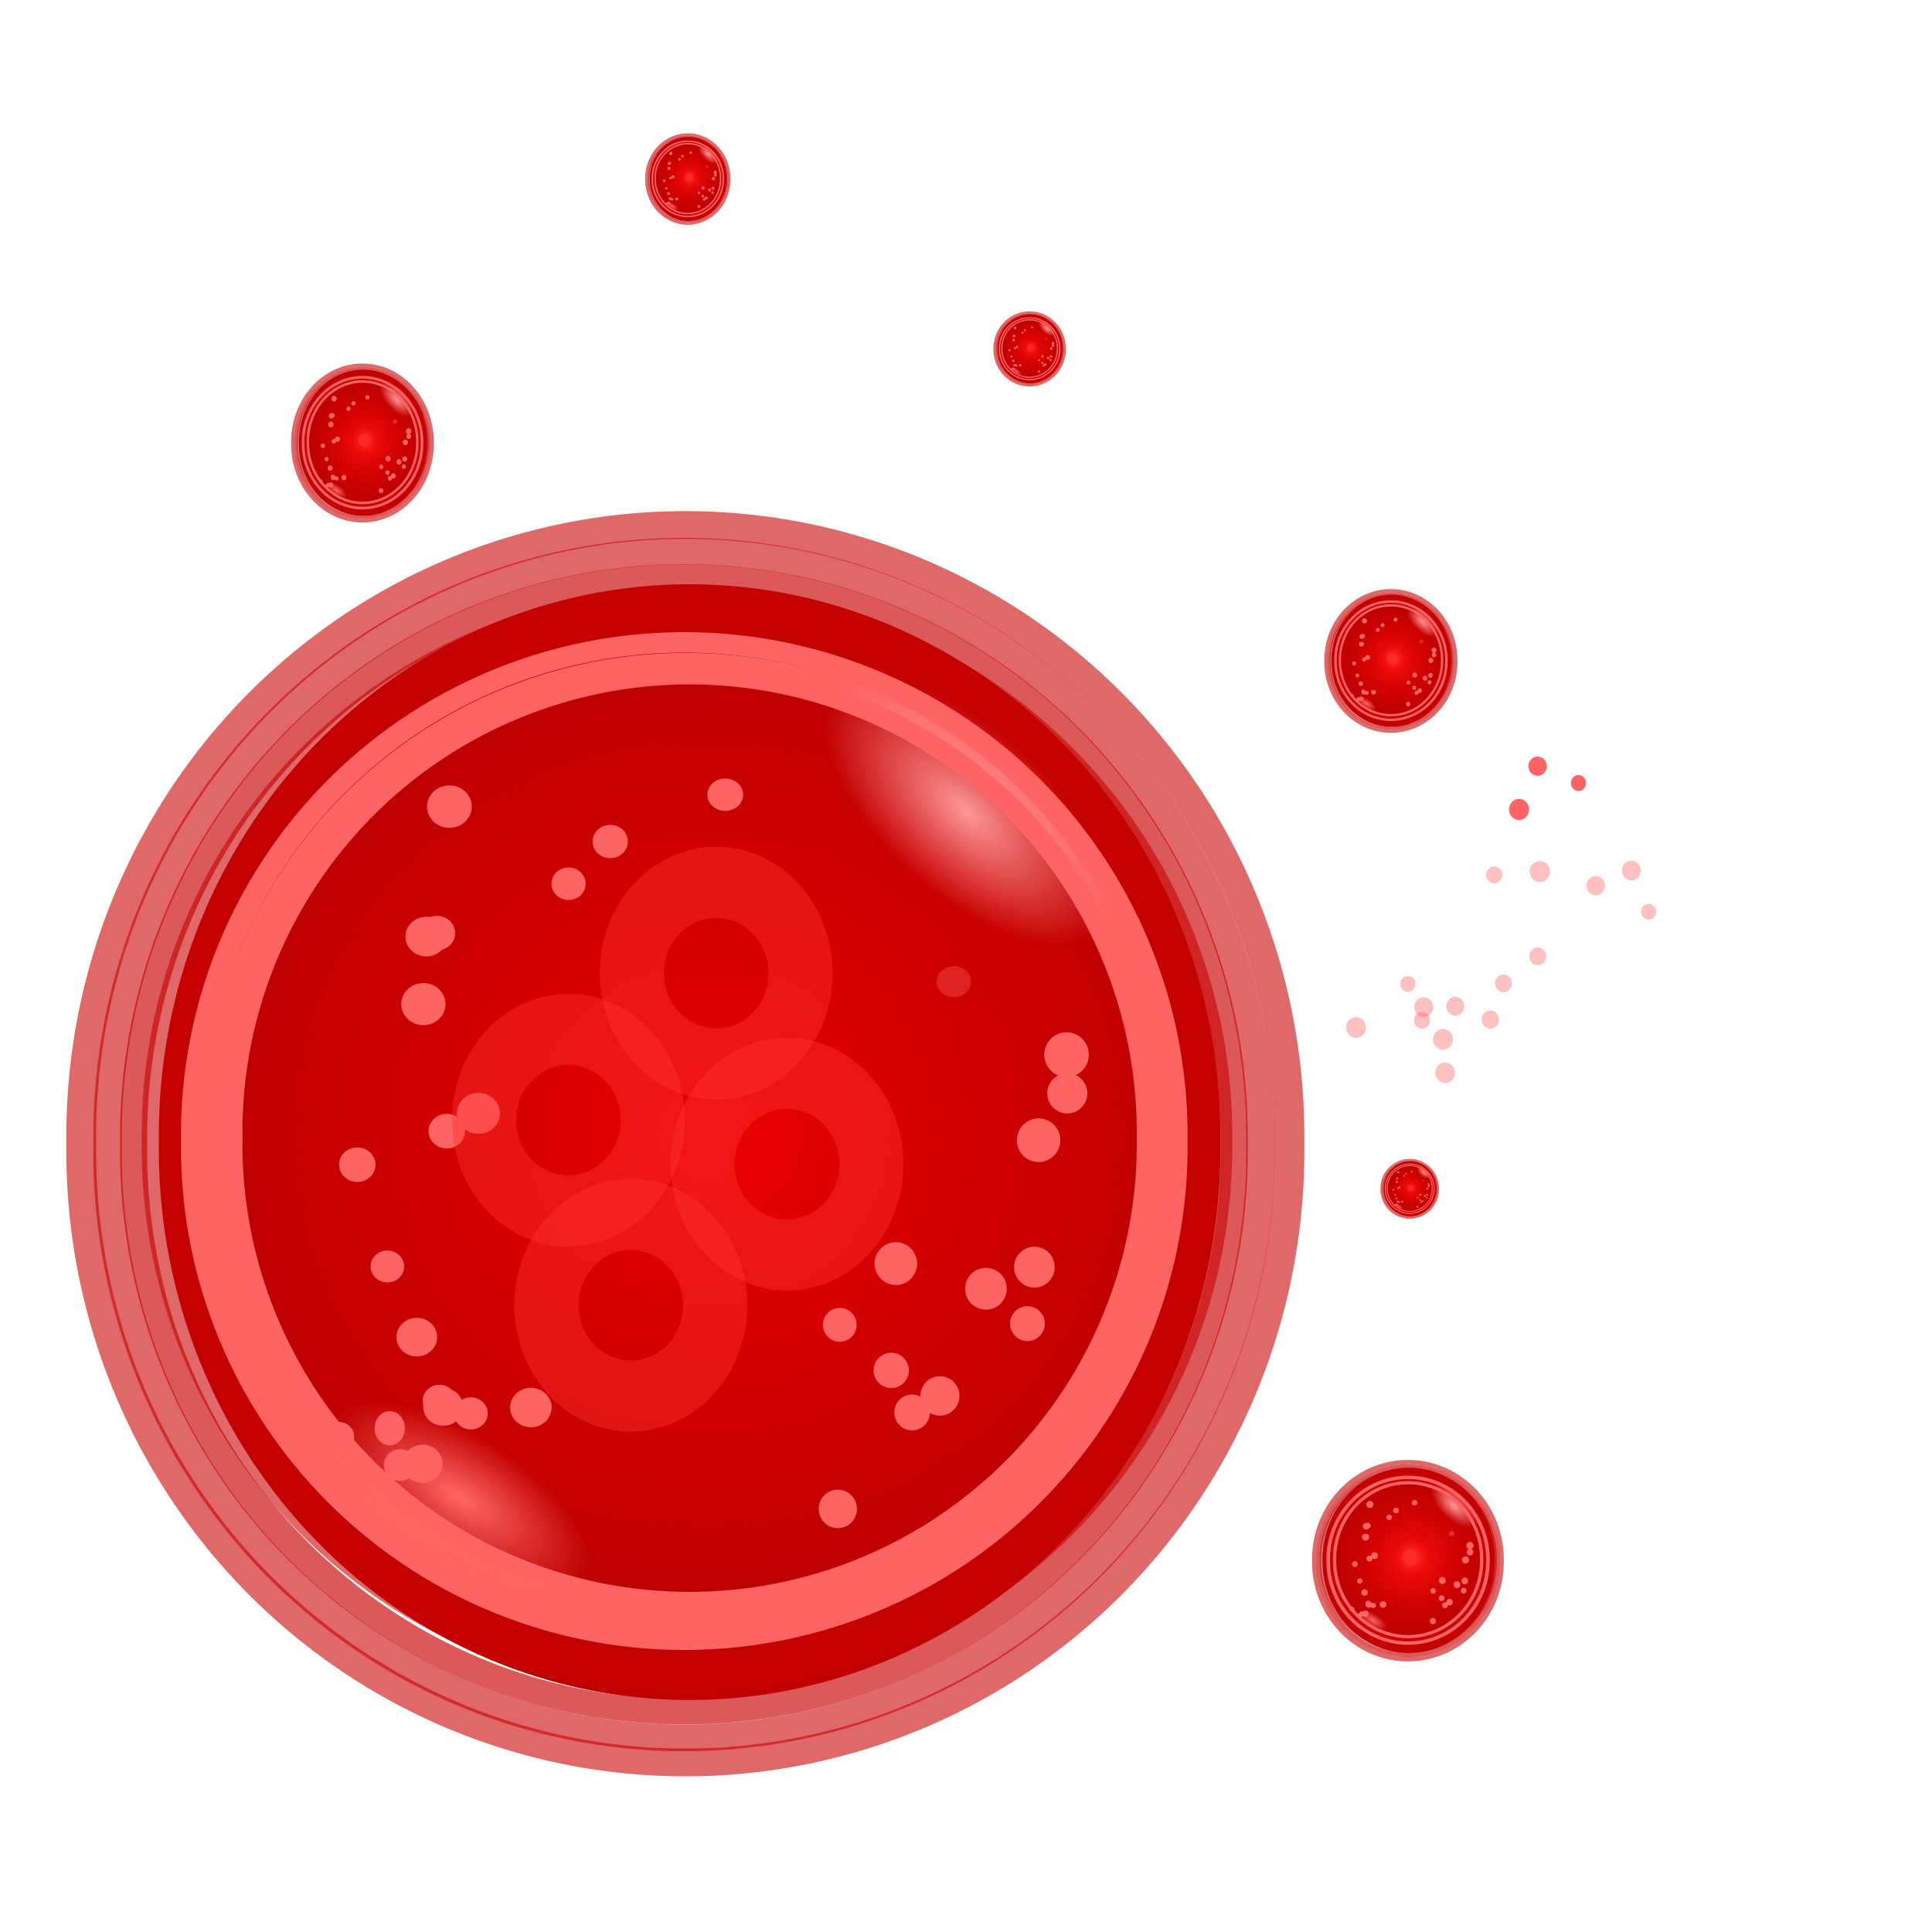 <svg xmlns="http://www.w3.org/2000/svg" xmlns:xlink="http://www.w3.org/1999/xlink" viewBox="0 0 256 256"><defs><path d="m19.875 25.375a2.812 3.375 0 1 1 -5.625 0 2.812 3.375 0 1 1 5.625 0z" id="0"/><path d="m 58.69 48.801 a 5.657 5.48 0 1 1 -11.314 0 5.657 5.48 0 1 1 11.314 0 z" id="1" style="fill:none;opacity:0.429;stroke:#ff3232;stroke-width:4.292"/><path d="m 33.941 81.68 a 3.359 3.01 0 1 1 -6.718 0 3.359 3.01 0 1 1 6.718 0 z" id="2"/><path d="m 64.35 51.27 a 24.572 26.693 0 1 1 -49.14 0 24.572 26.693 0 1 1 49.14 0 z" id="3"/><clipPath><rect width="46" height="46" x="1" y="0.998" rx="4" style="fill:#1f03ff"/></clipPath><clipPath><rect x="6" y="6" width="84" height="84" rx="6" style="fill:#ff3232"/></clipPath><clipPath><rect x="6" y="6" width="84" height="84" rx="6" style="fill:#ff3232"/></clipPath><clipPath><rect x="6" y="6" width="84" height="84" rx="6" style="fill:#ff3232"/></clipPath><filter x="-0.258" y="-0.289" width="1.517" height="1.578" id="5" style="color-interpolation-filters:sRGB"><feGaussianBlur stdDeviation="0.723"/></filter><filter x="-0.258" y="-0.288" width="1.515" height="1.576" id="4" style="color-interpolation-filters:sRGB"><feGaussianBlur stdDeviation="0.721"/></filter><linearGradient y1="20.221" x2="0" gradientUnits="userSpaceOnUse" y2="138.66" id="8"><stop style="stop-color:#fe9696"/><stop offset="1" style="stop-color:#fe9696;stop-opacity:0"/></linearGradient><radialGradient xlink:href="#8" id="Q" gradientUnits="userSpaceOnUse" gradientTransform="matrix(1 0 0 1.086 0 -4.427)" cx="39.775" cy="51.27" r="24.572"/><radialGradient xlink:href="#A" id="R" gradientUnits="userSpaceOnUse" gradientTransform="matrix(1 0 0 1.086 0 -4.427)" cx="39.775" cy="51.27" r="24.572"/><radialGradient xlink:href="#A" id="N" gradientUnits="userSpaceOnUse" gradientTransform="matrix(1 0 0 1.086 0 -4.427)" cx="39.775" cy="51.27" r="24.572"/><radialGradient xlink:href="#G" id="O" gradientUnits="userSpaceOnUse" gradientTransform="matrix(1 0 0 1.2 0 -5.075)" cx="17.06" cy="25.375" r="2.813"/><radialGradient xlink:href="#G" id="S" gradientUnits="userSpaceOnUse" gradientTransform="matrix(1 0 0 1.2 0 -5.075)" cx="17.06" cy="25.375" r="2.813"/><radialGradient xlink:href="#C" id="P" gradientUnits="userSpaceOnUse" gradientTransform="matrix(1 0 0 1.086 0 -4.427)" cx="39.775" cy="51.27" r="24.572"/><radialGradient xlink:href="#G" id="W" gradientUnits="userSpaceOnUse" gradientTransform="matrix(1 0 0 1.2 0 -5.075)" cx="17.06" cy="25.375" r="2.813"/><radialGradient xlink:href="#A" id="Z" gradientUnits="userSpaceOnUse" gradientTransform="matrix(1 0 0 1.086 0 -4.427)" cx="39.775" cy="51.27" r="24.572"/><radialGradient xlink:href="#8" id="Y" gradientUnits="userSpaceOnUse" gradientTransform="matrix(1 0 0 1.086 0 -4.427)" cx="39.775" cy="51.27" r="24.572"/><radialGradient xlink:href="#C" id="T" gradientUnits="userSpaceOnUse" gradientTransform="matrix(1 0 0 1.086 0 -4.427)" cx="39.775" cy="51.27" r="24.572"/><radialGradient xlink:href="#C" id="X" gradientUnits="userSpaceOnUse" gradientTransform="matrix(1 0 0 1.086 0 -4.427)" cx="39.775" cy="51.27" r="24.572"/><radialGradient xlink:href="#A" id="V" gradientUnits="userSpaceOnUse" gradientTransform="matrix(1 0 0 1.086 0 -4.427)" cx="39.775" cy="51.27" r="24.572"/><radialGradient xlink:href="#8" id="U" gradientUnits="userSpaceOnUse" gradientTransform="matrix(1 0 0 1.086 0 -4.427)" cx="39.775" cy="51.27" r="24.572"/><radialGradient xlink:href="#8" id="M" gradientUnits="userSpaceOnUse" gradientTransform="matrix(1 0 0 1.086 0 -4.427)" cx="39.775" cy="51.27" r="24.572"/><radialGradient xlink:href="#8" id="I" gradientUnits="userSpaceOnUse" gradientTransform="matrix(1 0 0 1.086 0 -4.427)" cx="39.775" cy="51.27" r="24.572"/><radialGradient r="24.572" gradientTransform="matrix(1 0 0 1.086 0 -4.427)" cx="39.775" cy="51.27" gradientUnits="userSpaceOnUse" id="C"><stop style="stop-color:#fe0e0e"/><stop offset="1" style="stop-color:#e00000;stop-opacity:0"/></radialGradient><radialGradient xlink:href="#C" id="B" gradientUnits="userSpaceOnUse" gradientTransform="matrix(1 0 0 1.086 0 -4.427)" cx="39.775" cy="51.27" r="24.572"/><radialGradient xlink:href="#C" id="L" gradientUnits="userSpaceOnUse" gradientTransform="matrix(1 0 0 1.086 0 -4.427)" cx="39.775" cy="51.27" r="24.572"/><radialGradient r="24.572" gradientTransform="matrix(1 0 0 1.086 0 -4.427)" cx="39.775" cy="51.27" gradientUnits="userSpaceOnUse" id="A"><stop style="stop-color:#fe6767"/><stop offset="1" style="stop-color:#fe6767;stop-opacity:0"/></radialGradient><radialGradient xlink:href="#8" id="7" gradientUnits="userSpaceOnUse" gradientTransform="matrix(1 0 0 1.086 0 -4.427)" cx="39.775" cy="51.27" r="24.572"/><radialGradient r="24.572" gradientTransform="matrix(1 0 0 1.086 0 -4.427)" cx="39.775" cy="51.27" gradientUnits="userSpaceOnUse" id="6"><stop style="stop-color:#ea0000"/><stop offset="1" style="stop-color:#ea0000;stop-opacity:0"/></radialGradient><radialGradient xlink:href="#A" id="9" gradientUnits="userSpaceOnUse" gradientTransform="matrix(1 0 0 1.086 0 -4.427)" cx="39.775" cy="51.27" r="24.572"/><radialGradient xlink:href="#8" id="D" gradientUnits="userSpaceOnUse" gradientTransform="matrix(1 0 0 1.086 0 -4.427)" cx="39.775" cy="51.27" r="24.572"/><radialGradient xlink:href="#G" id="K" gradientUnits="userSpaceOnUse" gradientTransform="matrix(1 0 0 1.2 0 -5.075)" cx="17.06" cy="25.375" r="2.813"/><radialGradient xlink:href="#A" id="J" gradientUnits="userSpaceOnUse" gradientTransform="matrix(1 0 0 1.086 0 -4.427)" cx="39.775" cy="51.27" r="24.572"/><radialGradient xlink:href="#A" id="E" gradientUnits="userSpaceOnUse" gradientTransform="matrix(1 0 0 1.086 0 -4.427)" cx="39.775" cy="51.27" r="24.572"/><radialGradient xlink:href="#G" id="a" gradientUnits="userSpaceOnUse" gradientTransform="matrix(1 0 0 1.2 0 -5.075)" cx="17.06" cy="25.375" r="2.813"/><radialGradient r="2.813" gradientTransform="matrix(1 0 0 1.2 0 -5.075)" cx="17.06" cy="25.375" gradientUnits="userSpaceOnUse" id="G"><stop style="stop-color:#ff3636"/><stop offset="1" style="stop-color:#fe2323;stop-opacity:0"/></radialGradient><radialGradient xlink:href="#G" id="F" gradientUnits="userSpaceOnUse" gradientTransform="matrix(1 0 0 1.2 0 -5.075)" cx="17.06" cy="25.375" r="2.813"/><radialGradient xlink:href="#C" id="H" gradientUnits="userSpaceOnUse" gradientTransform="matrix(1 0 0 1.086 0 -4.427)" cx="39.775" cy="51.27" r="24.572"/></defs><g transform="translate(0 -796.36)"><path d="m 125.77 801.76 c -110.03 -21.878 -151.81 128.18 -104.13 209.67 37.99 64.927 168.13 46.37 216.64 -41.28 48.52 -87.65 -24.2 -150.83 -112.52 -168.39 z" style="fill:#fff;color:#000"/><g transform="matrix(-2.567 0 0 2.762 234 787.83)"><use xlink:href="#3" transform="matrix(1.115 0 0 0.99 11.205 7.125)" width="1" height="1" style="fill:#bd0000;opacity:0.705"/><use xlink:href="#3" transform="matrix(1.023 0 0 0.832 13.884 14.884)" width="1" height="1" style="fill:url(#6);opacity:0.922"/><g style="fill:none"><use xlink:href="#3" transform="matrix(1.076 0 0 0.928 12.894 10.258)" width="1" height="1" style="stroke-opacity:0.588;opacity:0.91;stroke:#c80000;stroke-width:3.172"/><use xlink:href="#3" transform="matrix(0.988 0 0 0.847 16.455 14.464)" width="1" height="1" style="opacity:0.583;stroke:#fe6464;stroke-width:1.37"/></g><use xlink:href="#3" transform="matrix(0.287 -0.219 0.081 0.132 25.706 43.968)" width="1" height="1" style="fill:url(#7);opacity:0.578"/><use xlink:href="#3" transform="matrix(0.259 -0.167 0.088 0.082 52.612 77.36)" width="1" height="1" style="fill:url(#9);opacity:0.619"/><g style="fill:#fe6464"><path transform="matrix(0.264 0 0 0.248 33.847 29.928)" d="m 33.941 81.68 a 3.359 3.01 0 1 1 -6.718 0 3.359 3.01 0 1 1 6.718 0 z" style="opacity:0.581;filter:url(#4)"/><use xlink:href="#2" transform="matrix(0.308 0 0 0.321 26.646 29.32)" width="1" height="1" style="opacity:0.354"/><use xlink:href="#2" transform="matrix(0.342 0 0 0.357 25.644 24.527)" width="1" height="1" style="opacity:0.354"/><use xlink:href="#2" transform="matrix(0.32 0 0 0.333 30.477 37.716)" width="1" height="1" style="opacity:0.354"/><use xlink:href="#2" transform="matrix(0.334 0 0 0.348 27.331 29.365)" width="1" height="1" style="opacity:0.354"/><use xlink:href="#2" transform="matrix(0.267 0 0 0.278 29.955 43.883)" width="1" height="1" style="opacity:0.354"/><use xlink:href="#2" transform="matrix(0.312 0 0 0.326 28.22 37.25)" width="1" height="1" style="opacity:0.354"/><use xlink:href="#2" transform="matrix(0.301 0 0 0.314 33.435 44.41)" width="1" height="1" style="opacity:0.354"/><use xlink:href="#2" transform="matrix(0.327 0 0 0.341 34.915 35.856)" width="1" height="1" style="opacity:0.354"/><use xlink:href="#2" transform="matrix(0.271 0 0 0.282 36.865 45.799)" width="1" height="1" style="opacity:0.354"/><use xlink:href="#2" transform="matrix(0.274 0 0 0.286 35.696 47.49)" width="1" height="1" style="opacity:0.354"/><use xlink:href="#2" transform="matrix(0.294 0 0 0.307 38.918 50.4)" width="1" height="1" style="opacity:0.354"/><use xlink:href="#2" transform="matrix(0.259 0 0 0.27 39.889 44.592)" width="1" height="1" style="opacity:0.354"/><use xlink:href="#2" transform="matrix(0.275 0 0 0.258 45.31 20.14)" width="1" height="1" style="opacity:0.581"/><use xlink:href="#2" transform="matrix(0.271 0 0 0.266 51.37 21.732)" width="1" height="1" style="opacity:0.197"/><use xlink:href="#2" transform="matrix(0.263 0 0 0.259 53.765 24.33)" width="1" height="1" style="opacity:0.184"/><use xlink:href="#2" transform="matrix(0.344 0 0 0.338 57.44 14.178)" width="1" height="1" style="opacity:0.184"/><use xlink:href="#2" transform="matrix(0.322 0 0 0.316 59.3 22.21)" width="1" height="1" style="opacity:0.184"/><use xlink:href="#2" transform="matrix(0.28 0 0 0.276 60.04 25.312)" width="1" height="1" style="opacity:0.184"/><use xlink:href="#2" transform="matrix(0.34 0 0 0.335 58.904 23.897)" width="1" height="1" style="opacity:0.184"/><use xlink:href="#2" transform="matrix(0.28 0 0 0.275 64.15 36.501)" width="1" height="1" style="opacity:0.184"/><use xlink:href="#2" transform="matrix(0.331 0 0 0.326 56.34 29.873)" width="1" height="1" style="opacity:0.184"/><use xlink:href="#2" transform="matrix(0.281 0 0 0.276 59.5 34.811)" width="1" height="1" style="opacity:0.184"/><use xlink:href="#2" transform="matrix(0.313 0 0 0.308 60.07 42.08)" width="1" height="1" style="opacity:0.184"/><use xlink:href="#2" transform="matrix(0.307 0 0 0.302 58.891 45.911)" width="1" height="1" style="opacity:0.184"/><use xlink:href="#2" transform="matrix(0.229 0 0 0.233 66.64 52.984)" width="1" height="1" style="opacity:0.184"/><use xlink:href="#2" transform="matrix(0.258 0 0 0.254 63.27 43.1)" width="1" height="1" style="opacity:0.184"/><use xlink:href="#2" transform="matrix(0.249 0 0 0.253 62.891 52.709)" width="1" height="1" style="opacity:0.184"/><use xlink:href="#2" transform="matrix(0.258 0 0 0.254 60.58 49.54)" width="1" height="1" style="opacity:0.184"/><use xlink:href="#2" transform="matrix(0.233 0 0 0.273 63.911 49.31)" width="1" height="1" style="opacity:0.184"/><use xlink:href="#2" transform="matrix(0.309 0 0 0.304 59.898 48.48)" width="1" height="1" style="opacity:0.184"/><use xlink:href="#2" transform="matrix(0.319 0 0 0.314 53.997 44.967)" width="1" height="1" style="opacity:0.184"/><use xlink:href="#2" transform="matrix(0.26 0 0 0.256 58.901 49.986)" width="1" height="1" style="opacity:0.184"/></g><use transform="matrix(0.77 0 0 0.795 20.981 18.03)" xlink:href="#1"/><use xlink:href="#1" transform="matrix(0.77 0 0 0.795 9.7 20.14)" width="1" height="1"/><use xlink:href="#1" transform="matrix(0.77 0 0 0.795 17.758 26.909)" width="1" height="1"/><use xlink:href="#1" transform="matrix(0.77 0 0 0.795 13.352 10.977)" width="1" height="1"/><g transform="translate(-66.754 -34.95)" style="fill:#fe6464"><use xlink:href="#2" transform="matrix(0.115 0 0 0.125 69.3 71.57)" width="1" height="1" style="opacity:0.41;filter:url(#5)"/><use xlink:href="#2" transform="matrix(0.144 0 0 0.157 69.3 66.973)" width="1" height="1" style="opacity:0.41;filter:url(#5)"/><use xlink:href="#2" transform="matrix(0.142 0 0 0.154 71.2 67.948)" width="1" height="1" style="opacity:0.41;filter:url(#5)"/><use xlink:href="#2" transform="matrix(0.116 0 0 0.127 72.886 65.23)" width="1" height="1" style="opacity:0.184"/><use xlink:href="#2" transform="matrix(0.141 0 0 0.153 74.23 62.3)" width="1" height="1" style="opacity:0.184"/><use xlink:href="#2" transform="matrix(0.154 0 0 0.168 74.79 63.15)" width="1" height="1" style="opacity:0.184"/><use xlink:href="#2" transform="matrix(0.155 0 0 0.168 73.69 66.13)" width="1" height="1" style="opacity:0.41;filter:url(#5)"/><use xlink:href="#2" transform="matrix(0.124 0 0 0.135 76.99 68.985)" width="1" height="1" style="opacity:0.41;filter:url(#5)"/><use xlink:href="#2" transform="matrix(0.13 0 0 0.141 74.56 72.4)" width="1" height="1" style="opacity:0.41;filter:url(#5)"/><use xlink:href="#2" transform="matrix(0.129 0 0 0.14 76.36 73.78)" width="1" height="1" style="opacity:0.41;filter:url(#5)"/><use xlink:href="#2" transform="matrix(0.132 0 0 0.144 76.946 75.19)" width="1" height="1" style="opacity:0.41;filter:url(#5)"/><use xlink:href="#2" transform="matrix(0.122 0 0 0.133 80.78 76.12)" width="1" height="1" style="opacity:0.41;filter:url(#5)"/><use xlink:href="#2" transform="matrix(0.116 0 0 0.126 81.69 74.952)" width="1" height="1" style="opacity:0.41;filter:url(#5)"/><use xlink:href="#2" transform="matrix(0.152 0 0 0.165 83.27 73.855)" width="1" height="1" style="opacity:0.41;filter:url(#5)"/><use xlink:href="#2" transform="matrix(0.153 0 0 0.166 78.75 74.34)" width="1" height="1" style="opacity:0.41;filter:url(#5)"/><use xlink:href="#2" transform="matrix(0.146 0 0 0.158 79.956 73.45)" width="1" height="1" style="opacity:0.41;filter:url(#5)"/><use xlink:href="#2" transform="matrix(0.15 0 0 0.163 78.73 76.19)" width="1" height="1" style="opacity:0.41;filter:url(#5)"/><use xlink:href="#2" transform="matrix(0.138 0 0 0.15 78.57 74.06)" width="1" height="1" style="opacity:0.41;filter:url(#5)"/></g><g style="fill:none"><g style="stroke:#c80000;stroke-width:1.213"><use xlink:href="#3" transform="matrix(1.156 0 0 1.007 9.869 6.358)" width="1" height="1" style="stroke-opacity:0.649;opacity:0.605"/><g style="stroke-opacity:0.588"><use xlink:href="#3" transform="matrix(1.211 0 0 1.053 7.675 4.01)" width="1" height="1" style="opacity:0.408"/><use xlink:href="#3" transform="matrix(1.269 0 0 1.098 5.3 1.663)" width="1" height="1" style="opacity:0.233"/></g></g><g style="stroke:#fe6464;stroke-width:1.107"><use xlink:href="#3" transform="matrix(1.034 0 0 0.885 14.703 12.456)" width="1" height="1" style="opacity:0.309"/><use xlink:href="#3" transform="matrix(0.961 0 0 0.822 17.332 15.546)" width="1" height="1" style="opacity:0.309"/></g></g><g transform="matrix(0.08 0 0 0.084 44.48 8.759)"><use xlink:href="#3" transform="matrix(1.006 0 0 0.889 99.42 -10.897)" width="1" height="1" style="fill:#bd0000;opacity:0.705"/><use xlink:href="#3" transform="matrix(0.923 0 0 0.747 101.84 -3.931)" width="1" height="1" style="fill:url(#B)"/><g style="fill:none"><use xlink:href="#3" transform="matrix(0.971 0 0 0.833 100.94 -8.08)" width="1" height="1" style="stroke-opacity:0.588;opacity:0.91;stroke:#c80000;stroke-width:3.172"/><use xlink:href="#3" transform="matrix(0.891 0 0 0.761 104.16 -4.308)" width="1" height="1" style="opacity:0.511;stroke:#d00000;stroke-width:1.37"/></g><use xlink:href="#3" transform="matrix(0.258 -0.196 0.073 0.118 112.5 22.18)" width="1" height="1" style="fill:url(#D);opacity:0.578"/><use xlink:href="#3" transform="matrix(0.159 -0.096 0.054 0.047 140.66 51.644)" width="1" height="1" style="fill:url(#E);opacity:0.619"/><g style="fill:#fe6464"><use xlink:href="#2" transform="matrix(0.238 0 0 0.222 119.84 9.575)" width="1" height="1" style="opacity:0.435;filter:url(#4)"/><use xlink:href="#2" transform="matrix(0.278 0 0 0.288 113.35 9.03)" width="1" height="1" style="opacity:0.354"/><use xlink:href="#2" transform="matrix(0.309 0 0 0.32 112.44 4.726)" width="1" height="1" style="opacity:0.354"/><use xlink:href="#2" transform="matrix(0.288 0 0 0.299 116.8 16.568)" width="1" height="1" style="opacity:0.354"/><use xlink:href="#2" transform="matrix(0.301 0 0 0.312 113.96 9.07)" width="1" height="1" style="opacity:0.354"/><use xlink:href="#2" transform="matrix(0.241 0 0 0.25 116.33 22.1)" width="1" height="1" style="opacity:0.354"/><use xlink:href="#2" transform="matrix(0.282 0 0 0.292 114.76 16.15)" width="1" height="1" style="opacity:0.354"/><use xlink:href="#2" transform="matrix(0.271 0 0 0.281 119.47 22.574)" width="1" height="1" style="opacity:0.354"/><use xlink:href="#2" transform="matrix(0.295 0 0 0.306 120.8 14.897)" width="1" height="1" style="opacity:0.354"/><use xlink:href="#2" transform="matrix(0.244 0 0 0.253 122.56 23.824)" width="1" height="1" style="opacity:0.354"/><use xlink:href="#2" transform="matrix(0.247 0 0 0.257 121.51 25.341)" width="1" height="1" style="opacity:0.354"/><use xlink:href="#2" transform="matrix(0.265 0 0 0.275 124.41 27.953)" width="1" height="1" style="opacity:0.354"/><use xlink:href="#2" transform="matrix(0.234 0 0 0.243 125.29 22.741)" width="1" height="1" style="opacity:0.354"/><use xlink:href="#2" transform="matrix(0.248 0 0 0.232 130.18 0.791)" width="1" height="1" style="opacity:0.345"/><use xlink:href="#2" transform="matrix(0.244 0 0 0.239 135.65 2.217)" width="1" height="1" style="opacity:0.197"/><use xlink:href="#2" transform="matrix(0.237 0 0 0.232 137.8 4.549)" width="1" height="1" style="opacity:0.184"/><use xlink:href="#2" transform="matrix(0.31 0 0 0.303 141.12 -4.565)" width="1" height="1" style="opacity:0.184"/><use xlink:href="#2" transform="matrix(0.29 0 0 0.284 142.79 2.645)" width="1" height="1" style="opacity:0.184"/><use xlink:href="#2" transform="matrix(0.253 0 0 0.248 143.47 5.431)" width="1" height="1" style="opacity:0.184"/><use xlink:href="#2" transform="matrix(0.307 0 0 0.3 142.44 4.161)" width="1" height="1" style="opacity:0.184"/><use xlink:href="#2" transform="matrix(0.252 0 0 0.247 147.17 15.477)" width="1" height="1" style="opacity:0.184"/><use xlink:href="#2" transform="matrix(0.299 0 0 0.293 140.12 9.526)" width="1" height="1" style="opacity:0.184"/><use xlink:href="#2" transform="matrix(0.253 0 0 0.248 142.98 13.959)" width="1" height="1" style="opacity:0.184"/><use xlink:href="#2" transform="matrix(0.282 0 0 0.276 143.49 20.481)" width="1" height="1" style="opacity:0.184"/><use xlink:href="#2" transform="matrix(0.277 0 0 0.272 142.43 23.924)" width="1" height="1" style="opacity:0.184"/><use xlink:href="#2" transform="matrix(0.206 0 0 0.209 149.41 30.27)" width="1" height="1" style="opacity:0.184"/><use xlink:href="#2" transform="matrix(0.233 0 0 0.228 146.38 21.403)" width="1" height="1" style="opacity:0.184"/><use xlink:href="#2" transform="matrix(0.224 0 0 0.227 146.03 30.03)" width="1" height="1" style="opacity:0.184"/><use xlink:href="#2" transform="matrix(0.233 0 0 0.228 143.95 27.18)" width="1" height="1" style="opacity:0.184"/><use xlink:href="#2" transform="matrix(0.21 0 0 0.203 146.95 32.3)" width="1" height="1" style="opacity:0.184"/><use xlink:href="#2" transform="matrix(0.278 0 0 0.273 143.34 26.23)" width="1" height="1" style="opacity:0.184"/><use xlink:href="#2" transform="matrix(0.288 0 0 0.282 138.01 23.08)" width="1" height="1" style="opacity:0.184"/><use xlink:href="#2" transform="matrix(0.235 0 0 0.23 142.44 27.583)" width="1" height="1" style="opacity:0.184"/></g><g style="fill:none"><g style="stroke:#c80000;stroke-width:1.213"><use xlink:href="#3" transform="matrix(1.042 0 0 0.904 98.22 -11.585)" width="1" height="1" style="stroke-opacity:0.649;opacity:0.605"/><use xlink:href="#3" transform="matrix(1.092 0 0 0.945 96.24 -13.693)" width="1" height="1" style="stroke-opacity:0.588;opacity:0.408"/></g><g style="stroke:#fe6464;stroke-width:1.107"><use xlink:href="#3" transform="matrix(0.932 0 0 0.795 102.57 -6.111)" width="1" height="1" style="opacity:0.099"/><use xlink:href="#3" transform="matrix(0.858 0 0 0.738 105.5 -3.341)" width="1" height="1" style="opacity:0.094"/></g></g><use xlink:href="#0" transform="matrix(1.73 0 0 1.371 109.08 -0.95)" width="1" height="1" style="fill:url(#F);opacity:0.933"/><use xlink:href="#0" transform="matrix(0.756 0 0 0.611 126.15 18.411)" width="1" height="1" style="fill:#fe2a2a;opacity:0.848"/></g><g transform="matrix(0.068 0 0 0.069 28.513 17.43)"><use xlink:href="#3" transform="matrix(1.006 0 0 0.889 99.42 -10.897)" width="1" height="1" style="fill:#bd0000;opacity:0.705"/><use xlink:href="#3" transform="matrix(0.923 0 0 0.747 101.84 -3.931)" width="1" height="1" style="fill:url(#H)"/><g style="fill:none"><use xlink:href="#3" transform="matrix(0.971 0 0 0.833 100.94 -8.08)" width="1" height="1" style="stroke-opacity:0.588;opacity:0.91;stroke:#c80000;stroke-width:3.172"/><use xlink:href="#3" transform="matrix(0.891 0 0 0.761 104.16 -4.308)" width="1" height="1" style="opacity:0.511;stroke:#d00000;stroke-width:1.37"/></g><use xlink:href="#3" transform="matrix(0.258 -0.196 0.073 0.118 112.5 22.18)" width="1" height="1" style="fill:url(#I);opacity:0.578"/><use xlink:href="#3" transform="matrix(0.159 -0.096 0.054 0.047 140.66 51.644)" width="1" height="1" style="fill:url(#J);opacity:0.619"/><g style="fill:#fe6464"><use xlink:href="#2" transform="matrix(0.238 0 0 0.222 119.84 9.575)" width="1" height="1" style="opacity:0.435;filter:url(#4)"/><use xlink:href="#2" transform="matrix(0.278 0 0 0.288 113.35 9.03)" width="1" height="1" style="opacity:0.354"/><use xlink:href="#2" transform="matrix(0.309 0 0 0.32 112.44 4.726)" width="1" height="1" style="opacity:0.354"/><use xlink:href="#2" transform="matrix(0.288 0 0 0.299 116.8 16.568)" width="1" height="1" style="opacity:0.354"/><use xlink:href="#2" transform="matrix(0.301 0 0 0.312 113.96 9.07)" width="1" height="1" style="opacity:0.354"/><use xlink:href="#2" transform="matrix(0.241 0 0 0.25 116.33 22.1)" width="1" height="1" style="opacity:0.354"/><use xlink:href="#2" transform="matrix(0.282 0 0 0.292 114.76 16.15)" width="1" height="1" style="opacity:0.354"/><use xlink:href="#2" transform="matrix(0.271 0 0 0.281 119.47 22.574)" width="1" height="1" style="opacity:0.354"/><use xlink:href="#2" transform="matrix(0.295 0 0 0.306 120.8 14.897)" width="1" height="1" style="opacity:0.354"/><use xlink:href="#2" transform="matrix(0.244 0 0 0.253 122.56 23.824)" width="1" height="1" style="opacity:0.354"/><use xlink:href="#2" transform="matrix(0.247 0 0 0.257 121.51 25.341)" width="1" height="1" style="opacity:0.354"/><use xlink:href="#2" transform="matrix(0.265 0 0 0.275 124.41 27.953)" width="1" height="1" style="opacity:0.354"/><use xlink:href="#2" transform="matrix(0.234 0 0 0.243 125.29 22.741)" width="1" height="1" style="opacity:0.354"/><use xlink:href="#2" transform="matrix(0.248 0 0 0.232 130.18 0.791)" width="1" height="1" style="opacity:0.345"/><use xlink:href="#2" transform="matrix(0.244 0 0 0.239 135.65 2.217)" width="1" height="1" style="opacity:0.197"/><use xlink:href="#2" transform="matrix(0.237 0 0 0.232 137.8 4.549)" width="1" height="1" style="opacity:0.184"/><use xlink:href="#2" transform="matrix(0.31 0 0 0.303 141.12 -4.565)" width="1" height="1" style="opacity:0.184"/><use xlink:href="#2" transform="matrix(0.29 0 0 0.284 142.79 2.645)" width="1" height="1" style="opacity:0.184"/><use xlink:href="#2" transform="matrix(0.253 0 0 0.248 143.47 5.431)" width="1" height="1" style="opacity:0.184"/><use xlink:href="#2" transform="matrix(0.307 0 0 0.3 142.44 4.161)" width="1" height="1" style="opacity:0.184"/><use xlink:href="#2" transform="matrix(0.252 0 0 0.247 147.17 15.477)" width="1" height="1" style="opacity:0.184"/><use xlink:href="#2" transform="matrix(0.299 0 0 0.293 140.12 9.526)" width="1" height="1" style="opacity:0.184"/><use xlink:href="#2" transform="matrix(0.253 0 0 0.248 142.98 13.959)" width="1" height="1" style="opacity:0.184"/><use xlink:href="#2" transform="matrix(0.282 0 0 0.276 143.49 20.481)" width="1" height="1" style="opacity:0.184"/><use xlink:href="#2" transform="matrix(0.277 0 0 0.272 142.43 23.924)" width="1" height="1" style="opacity:0.184"/><use xlink:href="#2" transform="matrix(0.206 0 0 0.209 149.41 30.27)" width="1" height="1" style="opacity:0.184"/><use xlink:href="#2" transform="matrix(0.233 0 0 0.228 146.38 21.403)" width="1" height="1" style="opacity:0.184"/><use xlink:href="#2" transform="matrix(0.224 0 0 0.227 146.03 30.03)" width="1" height="1" style="opacity:0.184"/><use xlink:href="#2" transform="matrix(0.233 0 0 0.228 143.95 27.18)" width="1" height="1" style="opacity:0.184"/><use xlink:href="#2" transform="matrix(0.21 0 0 0.203 146.95 32.3)" width="1" height="1" style="opacity:0.184"/><use xlink:href="#2" transform="matrix(0.278 0 0 0.273 143.34 26.23)" width="1" height="1" style="opacity:0.184"/><use xlink:href="#2" transform="matrix(0.288 0 0 0.282 138.01 23.08)" width="1" height="1" style="opacity:0.184"/><use xlink:href="#2" transform="matrix(0.235 0 0 0.23 142.44 27.583)" width="1" height="1" style="opacity:0.184"/></g><g style="fill:none"><g style="stroke:#c80000;stroke-width:1.213"><use xlink:href="#3" transform="matrix(1.042 0 0 0.904 98.22 -11.585)" width="1" height="1" style="stroke-opacity:0.649;opacity:0.605"/><use xlink:href="#3" transform="matrix(1.092 0 0 0.945 96.24 -13.693)" width="1" height="1" style="stroke-opacity:0.588;opacity:0.408"/></g><g style="stroke:#fe6464;stroke-width:1.107"><use xlink:href="#3" transform="matrix(0.932 0 0 0.795 102.57 -6.111)" width="1" height="1" style="opacity:0.099"/><use xlink:href="#3" transform="matrix(0.858 0 0 0.738 105.5 -3.341)" width="1" height="1" style="opacity:0.094"/></g></g><use xlink:href="#0" transform="matrix(1.73 0 0 1.371 109.08 -0.95)" width="1" height="1" style="fill:url(#K);opacity:0.933"/><use xlink:href="#0" transform="matrix(0.756 0 0 0.611 126.15 18.411)" width="1" height="1" style="fill:#fe2a2a;opacity:0.848"/></g><g transform="matrix(0.134 0 0 0.146 53.731 19.267)"><use xlink:href="#3" transform="matrix(1.006 0 0 0.889 99.42 -10.897)" width="1" height="1" style="fill:#bd0000;opacity:0.705"/><use xlink:href="#3" transform="matrix(0.923 0 0 0.747 101.84 -3.931)" width="1" height="1" style="fill:url(#L)"/><g style="fill:none"><use xlink:href="#3" transform="matrix(0.971 0 0 0.833 100.94 -8.08)" width="1" height="1" style="stroke-opacity:0.588;opacity:0.91;stroke:#c80000;stroke-width:3.172"/><use xlink:href="#3" transform="matrix(0.891 0 0 0.761 104.16 -4.308)" width="1" height="1" style="opacity:0.511;stroke:#d00000;stroke-width:1.37"/></g><use xlink:href="#3" transform="matrix(0.258 -0.196 0.073 0.118 112.5 22.18)" width="1" height="1" style="fill:url(#M);opacity:0.578"/><use xlink:href="#3" transform="matrix(0.159 -0.096 0.054 0.047 140.66 51.644)" width="1" height="1" style="fill:url(#N);opacity:0.619"/><g style="fill:#fe6464"><use xlink:href="#2" transform="matrix(0.238 0 0 0.222 119.84 9.575)" width="1" height="1" style="opacity:0.435;filter:url(#4)"/><use xlink:href="#2" transform="matrix(0.278 0 0 0.288 113.35 9.03)" width="1" height="1" style="opacity:0.354"/><use xlink:href="#2" transform="matrix(0.309 0 0 0.32 112.44 4.726)" width="1" height="1" style="opacity:0.354"/><use xlink:href="#2" transform="matrix(0.288 0 0 0.299 116.8 16.568)" width="1" height="1" style="opacity:0.354"/><use xlink:href="#2" transform="matrix(0.301 0 0 0.312 113.96 9.07)" width="1" height="1" style="opacity:0.354"/><use xlink:href="#2" transform="matrix(0.241 0 0 0.25 116.33 22.1)" width="1" height="1" style="opacity:0.354"/><use xlink:href="#2" transform="matrix(0.282 0 0 0.292 114.76 16.15)" width="1" height="1" style="opacity:0.354"/><use xlink:href="#2" transform="matrix(0.271 0 0 0.281 119.47 22.574)" width="1" height="1" style="opacity:0.354"/><use xlink:href="#2" transform="matrix(0.295 0 0 0.306 120.8 14.897)" width="1" height="1" style="opacity:0.354"/><use xlink:href="#2" transform="matrix(0.244 0 0 0.253 122.56 23.824)" width="1" height="1" style="opacity:0.354"/><use xlink:href="#2" transform="matrix(0.247 0 0 0.257 121.51 25.341)" width="1" height="1" style="opacity:0.354"/><use xlink:href="#2" transform="matrix(0.265 0 0 0.275 124.41 27.953)" width="1" height="1" style="opacity:0.354"/><use xlink:href="#2" transform="matrix(0.234 0 0 0.243 125.29 22.741)" width="1" height="1" style="opacity:0.354"/><use xlink:href="#2" transform="matrix(0.248 0 0 0.232 130.18 0.791)" width="1" height="1" style="opacity:0.345"/><use xlink:href="#2" transform="matrix(0.244 0 0 0.239 135.65 2.217)" width="1" height="1" style="opacity:0.197"/><use xlink:href="#2" transform="matrix(0.237 0 0 0.232 137.8 4.549)" width="1" height="1" style="opacity:0.184"/><use xlink:href="#2" transform="matrix(0.31 0 0 0.303 141.12 -4.565)" width="1" height="1" style="opacity:0.184"/><use xlink:href="#2" transform="matrix(0.29 0 0 0.284 142.79 2.645)" width="1" height="1" style="opacity:0.184"/><use xlink:href="#2" transform="matrix(0.253 0 0 0.248 143.47 5.431)" width="1" height="1" style="opacity:0.184"/><use xlink:href="#2" transform="matrix(0.307 0 0 0.3 142.44 4.161)" width="1" height="1" style="opacity:0.184"/><use xlink:href="#2" transform="matrix(0.252 0 0 0.247 147.17 15.477)" width="1" height="1" style="opacity:0.184"/><use xlink:href="#2" transform="matrix(0.299 0 0 0.293 140.12 9.526)" width="1" height="1" style="opacity:0.184"/><use xlink:href="#2" transform="matrix(0.253 0 0 0.248 142.98 13.959)" width="1" height="1" style="opacity:0.184"/><use xlink:href="#2" transform="matrix(0.282 0 0 0.276 143.49 20.481)" width="1" height="1" style="opacity:0.184"/><use xlink:href="#2" transform="matrix(0.277 0 0 0.272 142.43 23.924)" width="1" height="1" style="opacity:0.184"/><use xlink:href="#2" transform="matrix(0.206 0 0 0.209 149.41 30.27)" width="1" height="1" style="opacity:0.184"/><use xlink:href="#2" transform="matrix(0.233 0 0 0.228 146.38 21.403)" width="1" height="1" style="opacity:0.184"/><use xlink:href="#2" transform="matrix(0.224 0 0 0.227 146.03 30.03)" width="1" height="1" style="opacity:0.184"/><use xlink:href="#2" transform="matrix(0.233 0 0 0.228 143.95 27.18)" width="1" height="1" style="opacity:0.184"/><use xlink:href="#2" transform="matrix(0.21 0 0 0.203 146.95 32.3)" width="1" height="1" style="opacity:0.184"/><use xlink:href="#2" transform="matrix(0.278 0 0 0.273 143.34 26.23)" width="1" height="1" style="opacity:0.184"/><use xlink:href="#2" transform="matrix(0.288 0 0 0.282 138.01 23.08)" width="1" height="1" style="opacity:0.184"/><use xlink:href="#2" transform="matrix(0.235 0 0 0.23 142.44 27.583)" width="1" height="1" style="opacity:0.184"/></g><g style="fill:none"><g style="stroke:#c80000;stroke-width:1.213"><use xlink:href="#3" transform="matrix(1.042 0 0 0.904 98.22 -11.585)" width="1" height="1" style="stroke-opacity:0.649;opacity:0.605"/><use xlink:href="#3" transform="matrix(1.092 0 0 0.945 96.24 -13.693)" width="1" height="1" style="stroke-opacity:0.588;opacity:0.408"/></g><g style="stroke:#fe6464;stroke-width:1.107"><use xlink:href="#3" transform="matrix(0.932 0 0 0.795 102.57 -6.111)" width="1" height="1" style="opacity:0.099"/><use xlink:href="#3" transform="matrix(0.858 0 0 0.738 105.5 -3.341)" width="1" height="1" style="opacity:0.094"/></g></g><use xlink:href="#0" transform="matrix(1.73 0 0 1.371 109.08 -0.95)" width="1" height="1" style="fill:url(#O);opacity:0.933"/><use xlink:href="#0" transform="matrix(0.756 0 0 0.611 126.15 18.411)" width="1" height="1" style="fill:#fe2a2a;opacity:0.848"/></g><g transform="matrix(0.125 0 0 0.132 1.902 30.21)"><use xlink:href="#3" transform="matrix(1.006 0 0 0.889 99.42 -10.897)" width="1" height="1" style="fill:#bd0000;opacity:0.705"/><use xlink:href="#3" transform="matrix(0.923 0 0 0.747 101.84 -3.931)" width="1" height="1" style="fill:url(#P)"/><g style="fill:none"><use xlink:href="#3" transform="matrix(0.971 0 0 0.833 100.94 -8.08)" width="1" height="1" style="stroke-opacity:0.588;opacity:0.91;stroke:#c80000;stroke-width:3.172"/><use xlink:href="#3" transform="matrix(0.891 0 0 0.761 104.16 -4.308)" width="1" height="1" style="opacity:0.511;stroke:#d00000;stroke-width:1.37"/></g><use xlink:href="#3" transform="matrix(0.258 -0.196 0.073 0.118 112.5 22.18)" width="1" height="1" style="fill:url(#Q);opacity:0.578"/><use xlink:href="#3" transform="matrix(0.159 -0.096 0.054 0.047 140.66 51.644)" width="1" height="1" style="fill:url(#R);opacity:0.619"/><g style="fill:#fe6464"><use xlink:href="#2" transform="matrix(0.238 0 0 0.222 119.84 9.575)" width="1" height="1" style="opacity:0.435;filter:url(#4)"/><use xlink:href="#2" transform="matrix(0.278 0 0 0.288 113.35 9.03)" width="1" height="1" style="opacity:0.354"/><use xlink:href="#2" transform="matrix(0.309 0 0 0.32 112.44 4.726)" width="1" height="1" style="opacity:0.354"/><use xlink:href="#2" transform="matrix(0.288 0 0 0.299 116.8 16.568)" width="1" height="1" style="opacity:0.354"/><use xlink:href="#2" transform="matrix(0.301 0 0 0.312 113.96 9.07)" width="1" height="1" style="opacity:0.354"/><use xlink:href="#2" transform="matrix(0.241 0 0 0.25 116.33 22.1)" width="1" height="1" style="opacity:0.354"/><use xlink:href="#2" transform="matrix(0.282 0 0 0.292 114.76 16.15)" width="1" height="1" style="opacity:0.354"/><use xlink:href="#2" transform="matrix(0.271 0 0 0.281 119.47 22.574)" width="1" height="1" style="opacity:0.354"/><use xlink:href="#2" transform="matrix(0.295 0 0 0.306 120.8 14.897)" width="1" height="1" style="opacity:0.354"/><use xlink:href="#2" transform="matrix(0.244 0 0 0.253 122.56 23.824)" width="1" height="1" style="opacity:0.354"/><use xlink:href="#2" transform="matrix(0.247 0 0 0.257 121.51 25.341)" width="1" height="1" style="opacity:0.354"/><use xlink:href="#2" transform="matrix(0.265 0 0 0.275 124.41 27.953)" width="1" height="1" style="opacity:0.354"/><use xlink:href="#2" transform="matrix(0.234 0 0 0.243 125.29 22.741)" width="1" height="1" style="opacity:0.354"/><use xlink:href="#2" transform="matrix(0.248 0 0 0.232 130.18 0.791)" width="1" height="1" style="opacity:0.345"/><use xlink:href="#2" transform="matrix(0.244 0 0 0.239 135.65 2.217)" width="1" height="1" style="opacity:0.197"/><use xlink:href="#2" transform="matrix(0.237 0 0 0.232 137.8 4.549)" width="1" height="1" style="opacity:0.184"/><use xlink:href="#2" transform="matrix(0.31 0 0 0.303 141.12 -4.565)" width="1" height="1" style="opacity:0.184"/><use xlink:href="#2" transform="matrix(0.29 0 0 0.284 142.79 2.645)" width="1" height="1" style="opacity:0.184"/><use xlink:href="#2" transform="matrix(0.253 0 0 0.248 143.47 5.431)" width="1" height="1" style="opacity:0.184"/><use xlink:href="#2" transform="matrix(0.307 0 0 0.3 142.44 4.161)" width="1" height="1" style="opacity:0.184"/><use xlink:href="#2" transform="matrix(0.252 0 0 0.247 147.17 15.477)" width="1" height="1" style="opacity:0.184"/><use xlink:href="#2" transform="matrix(0.299 0 0 0.293 140.12 9.526)" width="1" height="1" style="opacity:0.184"/><use xlink:href="#2" transform="matrix(0.253 0 0 0.248 142.98 13.959)" width="1" height="1" style="opacity:0.184"/><use xlink:href="#2" transform="matrix(0.282 0 0 0.276 143.49 20.481)" width="1" height="1" style="opacity:0.184"/><use xlink:href="#2" transform="matrix(0.277 0 0 0.272 142.43 23.924)" width="1" height="1" style="opacity:0.184"/><use xlink:href="#2" transform="matrix(0.206 0 0 0.209 149.41 30.27)" width="1" height="1" style="opacity:0.184"/><use xlink:href="#2" transform="matrix(0.233 0 0 0.228 146.38 21.403)" width="1" height="1" style="opacity:0.184"/><use xlink:href="#2" transform="matrix(0.224 0 0 0.227 146.03 30.03)" width="1" height="1" style="opacity:0.184"/><use xlink:href="#2" transform="matrix(0.233 0 0 0.228 143.95 27.18)" width="1" height="1" style="opacity:0.184"/><use xlink:href="#2" transform="matrix(0.21 0 0 0.203 146.95 32.3)" width="1" height="1" style="opacity:0.184"/><use xlink:href="#2" transform="matrix(0.278 0 0 0.273 143.34 26.23)" width="1" height="1" style="opacity:0.184"/><use xlink:href="#2" transform="matrix(0.288 0 0 0.282 138.01 23.08)" width="1" height="1" style="opacity:0.184"/><use xlink:href="#2" transform="matrix(0.235 0 0 0.23 142.44 27.583)" width="1" height="1" style="opacity:0.184"/></g><g style="fill:none"><g style="stroke:#c80000;stroke-width:1.213"><use xlink:href="#3" transform="matrix(1.042 0 0 0.904 98.22 -11.585)" width="1" height="1" style="stroke-opacity:0.649;opacity:0.605"/><use xlink:href="#3" transform="matrix(1.092 0 0 0.945 96.24 -13.693)" width="1" height="1" style="stroke-opacity:0.588;opacity:0.408"/></g><g style="stroke:#fe6464;stroke-width:1.107"><use xlink:href="#3" transform="matrix(0.932 0 0 0.795 102.57 -6.111)" width="1" height="1" style="opacity:0.099"/><use xlink:href="#3" transform="matrix(0.858 0 0 0.738 105.5 -3.341)" width="1" height="1" style="opacity:0.094"/></g></g><use xlink:href="#0" transform="matrix(1.73 0 0 1.371 109.08 -0.95)" width="1" height="1" style="fill:url(#S);opacity:0.933"/><use xlink:href="#0" transform="matrix(0.756 0 0 0.611 126.15 18.411)" width="1" height="1" style="fill:#fe2a2a;opacity:0.848"/></g><g transform="matrix(0.055 0 0 0.055 10.707 58.21)"><use xlink:href="#3" transform="matrix(1.006 0 0 0.889 99.42 -10.897)" width="1" height="1" style="fill:#bd0000;opacity:0.705"/><use xlink:href="#3" transform="matrix(0.923 0 0 0.747 101.84 -3.931)" width="1" height="1" style="fill:url(#T)"/><g style="fill:none"><use xlink:href="#3" transform="matrix(0.971 0 0 0.833 100.94 -8.08)" width="1" height="1" style="stroke-opacity:0.588;opacity:0.91;stroke:#c80000;stroke-width:3.172"/><use xlink:href="#3" transform="matrix(0.891 0 0 0.761 104.16 -4.308)" width="1" height="1" style="opacity:0.511;stroke:#d00000;stroke-width:1.37"/></g><use xlink:href="#3" transform="matrix(0.258 -0.196 0.073 0.118 112.5 22.18)" width="1" height="1" style="fill:url(#U);opacity:0.578"/><use xlink:href="#3" transform="matrix(0.159 -0.096 0.054 0.047 140.66 51.644)" width="1" height="1" style="fill:url(#V);opacity:0.619"/><g style="fill:#fe6464"><use xlink:href="#2" transform="matrix(0.238 0 0 0.222 119.84 9.575)" width="1" height="1" style="opacity:0.435;filter:url(#4)"/><use xlink:href="#2" transform="matrix(0.278 0 0 0.288 113.35 9.03)" width="1" height="1" style="opacity:0.354"/><use xlink:href="#2" transform="matrix(0.309 0 0 0.32 112.44 4.726)" width="1" height="1" style="opacity:0.354"/><use xlink:href="#2" transform="matrix(0.288 0 0 0.299 116.8 16.568)" width="1" height="1" style="opacity:0.354"/><use xlink:href="#2" transform="matrix(0.301 0 0 0.312 113.96 9.07)" width="1" height="1" style="opacity:0.354"/><use xlink:href="#2" transform="matrix(0.241 0 0 0.25 116.33 22.1)" width="1" height="1" style="opacity:0.354"/><use xlink:href="#2" transform="matrix(0.282 0 0 0.292 114.76 16.15)" width="1" height="1" style="opacity:0.354"/><use xlink:href="#2" transform="matrix(0.271 0 0 0.281 119.47 22.574)" width="1" height="1" style="opacity:0.354"/><use xlink:href="#2" transform="matrix(0.295 0 0 0.306 120.8 14.897)" width="1" height="1" style="opacity:0.354"/><use xlink:href="#2" transform="matrix(0.244 0 0 0.253 122.56 23.824)" width="1" height="1" style="opacity:0.354"/><use xlink:href="#2" transform="matrix(0.247 0 0 0.257 121.51 25.341)" width="1" height="1" style="opacity:0.354"/><use xlink:href="#2" transform="matrix(0.265 0 0 0.275 124.41 27.953)" width="1" height="1" style="opacity:0.354"/><use xlink:href="#2" transform="matrix(0.234 0 0 0.243 125.29 22.741)" width="1" height="1" style="opacity:0.354"/><use xlink:href="#2" transform="matrix(0.248 0 0 0.232 130.18 0.791)" width="1" height="1" style="opacity:0.345"/><use xlink:href="#2" transform="matrix(0.244 0 0 0.239 135.65 2.217)" width="1" height="1" style="opacity:0.197"/><use xlink:href="#2" transform="matrix(0.237 0 0 0.232 137.8 4.549)" width="1" height="1" style="opacity:0.184"/><use xlink:href="#2" transform="matrix(0.31 0 0 0.303 141.12 -4.565)" width="1" height="1" style="opacity:0.184"/><use xlink:href="#2" transform="matrix(0.29 0 0 0.284 142.79 2.645)" width="1" height="1" style="opacity:0.184"/><use xlink:href="#2" transform="matrix(0.253 0 0 0.248 143.47 5.431)" width="1" height="1" style="opacity:0.184"/><use xlink:href="#2" transform="matrix(0.307 0 0 0.3 142.44 4.161)" width="1" height="1" style="opacity:0.184"/><use xlink:href="#2" transform="matrix(0.252 0 0 0.247 147.17 15.477)" width="1" height="1" style="opacity:0.184"/><use xlink:href="#2" transform="matrix(0.299 0 0 0.293 140.12 9.526)" width="1" height="1" style="opacity:0.184"/><use xlink:href="#2" transform="matrix(0.253 0 0 0.248 142.98 13.959)" width="1" height="1" style="opacity:0.184"/><use xlink:href="#2" transform="matrix(0.282 0 0 0.276 143.49 20.481)" width="1" height="1" style="opacity:0.184"/><use xlink:href="#2" transform="matrix(0.277 0 0 0.272 142.43 23.924)" width="1" height="1" style="opacity:0.184"/><use xlink:href="#2" transform="matrix(0.206 0 0 0.209 149.41 30.27)" width="1" height="1" style="opacity:0.184"/><use xlink:href="#2" transform="matrix(0.233 0 0 0.228 146.38 21.403)" width="1" height="1" style="opacity:0.184"/><use xlink:href="#2" transform="matrix(0.224 0 0 0.227 146.03 30.03)" width="1" height="1" style="opacity:0.184"/><use xlink:href="#2" transform="matrix(0.233 0 0 0.228 143.95 27.18)" width="1" height="1" style="opacity:0.184"/><use xlink:href="#2" transform="matrix(0.21 0 0 0.203 146.95 32.3)" width="1" height="1" style="opacity:0.184"/><use xlink:href="#2" transform="matrix(0.278 0 0 0.273 143.34 26.23)" width="1" height="1" style="opacity:0.184"/><use xlink:href="#2" transform="matrix(0.288 0 0 0.282 138.01 23.08)" width="1" height="1" style="opacity:0.184"/><use xlink:href="#2" transform="matrix(0.235 0 0 0.23 142.44 27.583)" width="1" height="1" style="opacity:0.184"/></g><g style="fill:none"><g style="stroke:#c80000;stroke-width:1.213"><use xlink:href="#3" transform="matrix(1.042 0 0 0.904 98.22 -11.585)" width="1" height="1" style="stroke-opacity:0.649;opacity:0.605"/><use xlink:href="#3" transform="matrix(1.092 0 0 0.945 96.24 -13.693)" width="1" height="1" style="stroke-opacity:0.588;opacity:0.408"/></g><g style="stroke:#fe6464;stroke-width:1.107"><use xlink:href="#3" transform="matrix(0.932 0 0 0.795 102.57 -6.111)" width="1" height="1" style="opacity:0.099"/><use xlink:href="#3" transform="matrix(0.858 0 0 0.738 105.5 -3.341)" width="1" height="1" style="opacity:0.094"/></g></g><use xlink:href="#0" transform="matrix(1.73 0 0 1.371 109.08 -0.95)" width="1" height="1" style="fill:url(#W);opacity:0.933"/><use xlink:href="#0" transform="matrix(0.756 0 0 0.611 126.15 18.411)" width="1" height="1" style="fill:#fe2a2a;opacity:0.848"/></g><g transform="matrix(0.18 0 0 0.185 -6.661 71.53)"><use xlink:href="#3" transform="matrix(1.006 0 0 0.889 99.42 -10.897)" width="1" height="1" style="fill:#bd0000;opacity:0.705"/><use xlink:href="#3" transform="matrix(0.923 0 0 0.747 101.84 -3.931)" width="1" height="1" style="fill:url(#X)"/><g style="fill:none"><use xlink:href="#3" transform="matrix(0.971 0 0 0.833 100.94 -8.08)" width="1" height="1" style="stroke-opacity:0.588;opacity:0.91;stroke:#c80000;stroke-width:3.172"/><use xlink:href="#3" transform="matrix(0.891 0 0 0.761 104.16 -4.308)" width="1" height="1" style="opacity:0.511;stroke:#d00000;stroke-width:1.37"/></g><use xlink:href="#3" transform="matrix(0.258 -0.196 0.073 0.118 112.5 22.18)" width="1" height="1" style="fill:url(#Y);opacity:0.578"/><use xlink:href="#3" transform="matrix(0.159 -0.096 0.054 0.047 140.66 51.644)" width="1" height="1" style="fill:url(#Z);opacity:0.619"/><g style="fill:#fe6464"><use xlink:href="#2" transform="matrix(0.238 0 0 0.222 119.84 9.575)" width="1" height="1" style="opacity:0.435;filter:url(#4)"/><use xlink:href="#2" transform="matrix(0.278 0 0 0.288 113.35 9.03)" width="1" height="1" style="opacity:0.354"/><use xlink:href="#2" transform="matrix(0.309 0 0 0.32 112.44 4.726)" width="1" height="1" style="opacity:0.354"/><use xlink:href="#2" transform="matrix(0.288 0 0 0.299 116.8 16.568)" width="1" height="1" style="opacity:0.354"/><use xlink:href="#2" transform="matrix(0.301 0 0 0.312 113.96 9.07)" width="1" height="1" style="opacity:0.354"/><use xlink:href="#2" transform="matrix(0.241 0 0 0.25 116.33 22.1)" width="1" height="1" style="opacity:0.354"/><use xlink:href="#2" transform="matrix(0.282 0 0 0.292 114.76 16.15)" width="1" height="1" style="opacity:0.354"/><use xlink:href="#2" transform="matrix(0.271 0 0 0.281 119.47 22.574)" width="1" height="1" style="opacity:0.354"/><use xlink:href="#2" transform="matrix(0.295 0 0 0.306 120.8 14.897)" width="1" height="1" style="opacity:0.354"/><use xlink:href="#2" transform="matrix(0.244 0 0 0.253 122.56 23.824)" width="1" height="1" style="opacity:0.354"/><use xlink:href="#2" transform="matrix(0.247 0 0 0.257 121.51 25.341)" width="1" height="1" style="opacity:0.354"/><use xlink:href="#2" transform="matrix(0.265 0 0 0.275 124.41 27.953)" width="1" height="1" style="opacity:0.354"/><use xlink:href="#2" transform="matrix(0.234 0 0 0.243 125.29 22.741)" width="1" height="1" style="opacity:0.354"/><use xlink:href="#2" transform="matrix(0.248 0 0 0.232 130.18 0.791)" width="1" height="1" style="opacity:0.345"/><use xlink:href="#2" transform="matrix(0.244 0 0 0.239 135.65 2.217)" width="1" height="1" style="opacity:0.197"/><use xlink:href="#2" transform="matrix(0.237 0 0 0.232 137.8 4.549)" width="1" height="1" style="opacity:0.184"/><use xlink:href="#2" transform="matrix(0.31 0 0 0.303 141.12 -4.565)" width="1" height="1" style="opacity:0.184"/><use xlink:href="#2" transform="matrix(0.29 0 0 0.284 142.79 2.645)" width="1" height="1" style="opacity:0.184"/><use xlink:href="#2" transform="matrix(0.253 0 0 0.248 143.47 5.431)" width="1" height="1" style="opacity:0.184"/><use xlink:href="#2" transform="matrix(0.307 0 0 0.3 142.44 4.161)" width="1" height="1" style="opacity:0.184"/><use xlink:href="#2" transform="matrix(0.252 0 0 0.247 147.17 15.477)" width="1" height="1" style="opacity:0.184"/><use xlink:href="#2" transform="matrix(0.299 0 0 0.293 140.12 9.526)" width="1" height="1" style="opacity:0.184"/><use xlink:href="#2" transform="matrix(0.253 0 0 0.248 142.98 13.959)" width="1" height="1" style="opacity:0.184"/><use xlink:href="#2" transform="matrix(0.282 0 0 0.276 143.49 20.481)" width="1" height="1" style="opacity:0.184"/><use xlink:href="#2" transform="matrix(0.277 0 0 0.272 142.43 23.924)" width="1" height="1" style="opacity:0.184"/><use xlink:href="#2" transform="matrix(0.206 0 0 0.209 149.41 30.27)" width="1" height="1" style="opacity:0.184"/><use xlink:href="#2" transform="matrix(0.233 0 0 0.228 146.38 21.403)" width="1" height="1" style="opacity:0.184"/><use xlink:href="#2" transform="matrix(0.224 0 0 0.227 146.03 30.03)" width="1" height="1" style="opacity:0.184"/><use xlink:href="#2" transform="matrix(0.233 0 0 0.228 143.95 27.18)" width="1" height="1" style="opacity:0.184"/><use xlink:href="#2" transform="matrix(0.21 0 0 0.203 146.95 32.3)" width="1" height="1" style="opacity:0.184"/><use xlink:href="#2" transform="matrix(0.278 0 0 0.273 143.34 26.23)" width="1" height="1" style="opacity:0.184"/><use xlink:href="#2" transform="matrix(0.288 0 0 0.282 138.01 23.08)" width="1" height="1" style="opacity:0.184"/><use xlink:href="#2" transform="matrix(0.235 0 0 0.23 142.44 27.583)" width="1" height="1" style="opacity:0.184"/></g><g style="fill:none"><g style="stroke:#c80000;stroke-width:1.213"><use xlink:href="#3" transform="matrix(1.042 0 0 0.904 98.22 -11.585)" width="1" height="1" style="stroke-opacity:0.649;opacity:0.605"/><use xlink:href="#3" transform="matrix(1.092 0 0 0.945 96.24 -13.693)" width="1" height="1" style="stroke-opacity:0.588;opacity:0.408"/></g><g style="stroke:#fe6464;stroke-width:1.107"><use xlink:href="#3" transform="matrix(0.932 0 0 0.795 102.57 -6.111)" width="1" height="1" style="opacity:0.099"/><use xlink:href="#3" transform="matrix(0.858 0 0 0.738 105.5 -3.341)" width="1" height="1" style="opacity:0.094"/></g></g><use xlink:href="#0" transform="matrix(1.73 0 0 1.371 109.08 -0.95)" width="1" height="1" style="fill:url(#a);opacity:0.933"/><use xlink:href="#0" transform="matrix(0.756 0 0 0.611 126.15 18.411)" width="1" height="1" style="fill:#fe2a2a;opacity:0.848"/></g></g></g></svg>